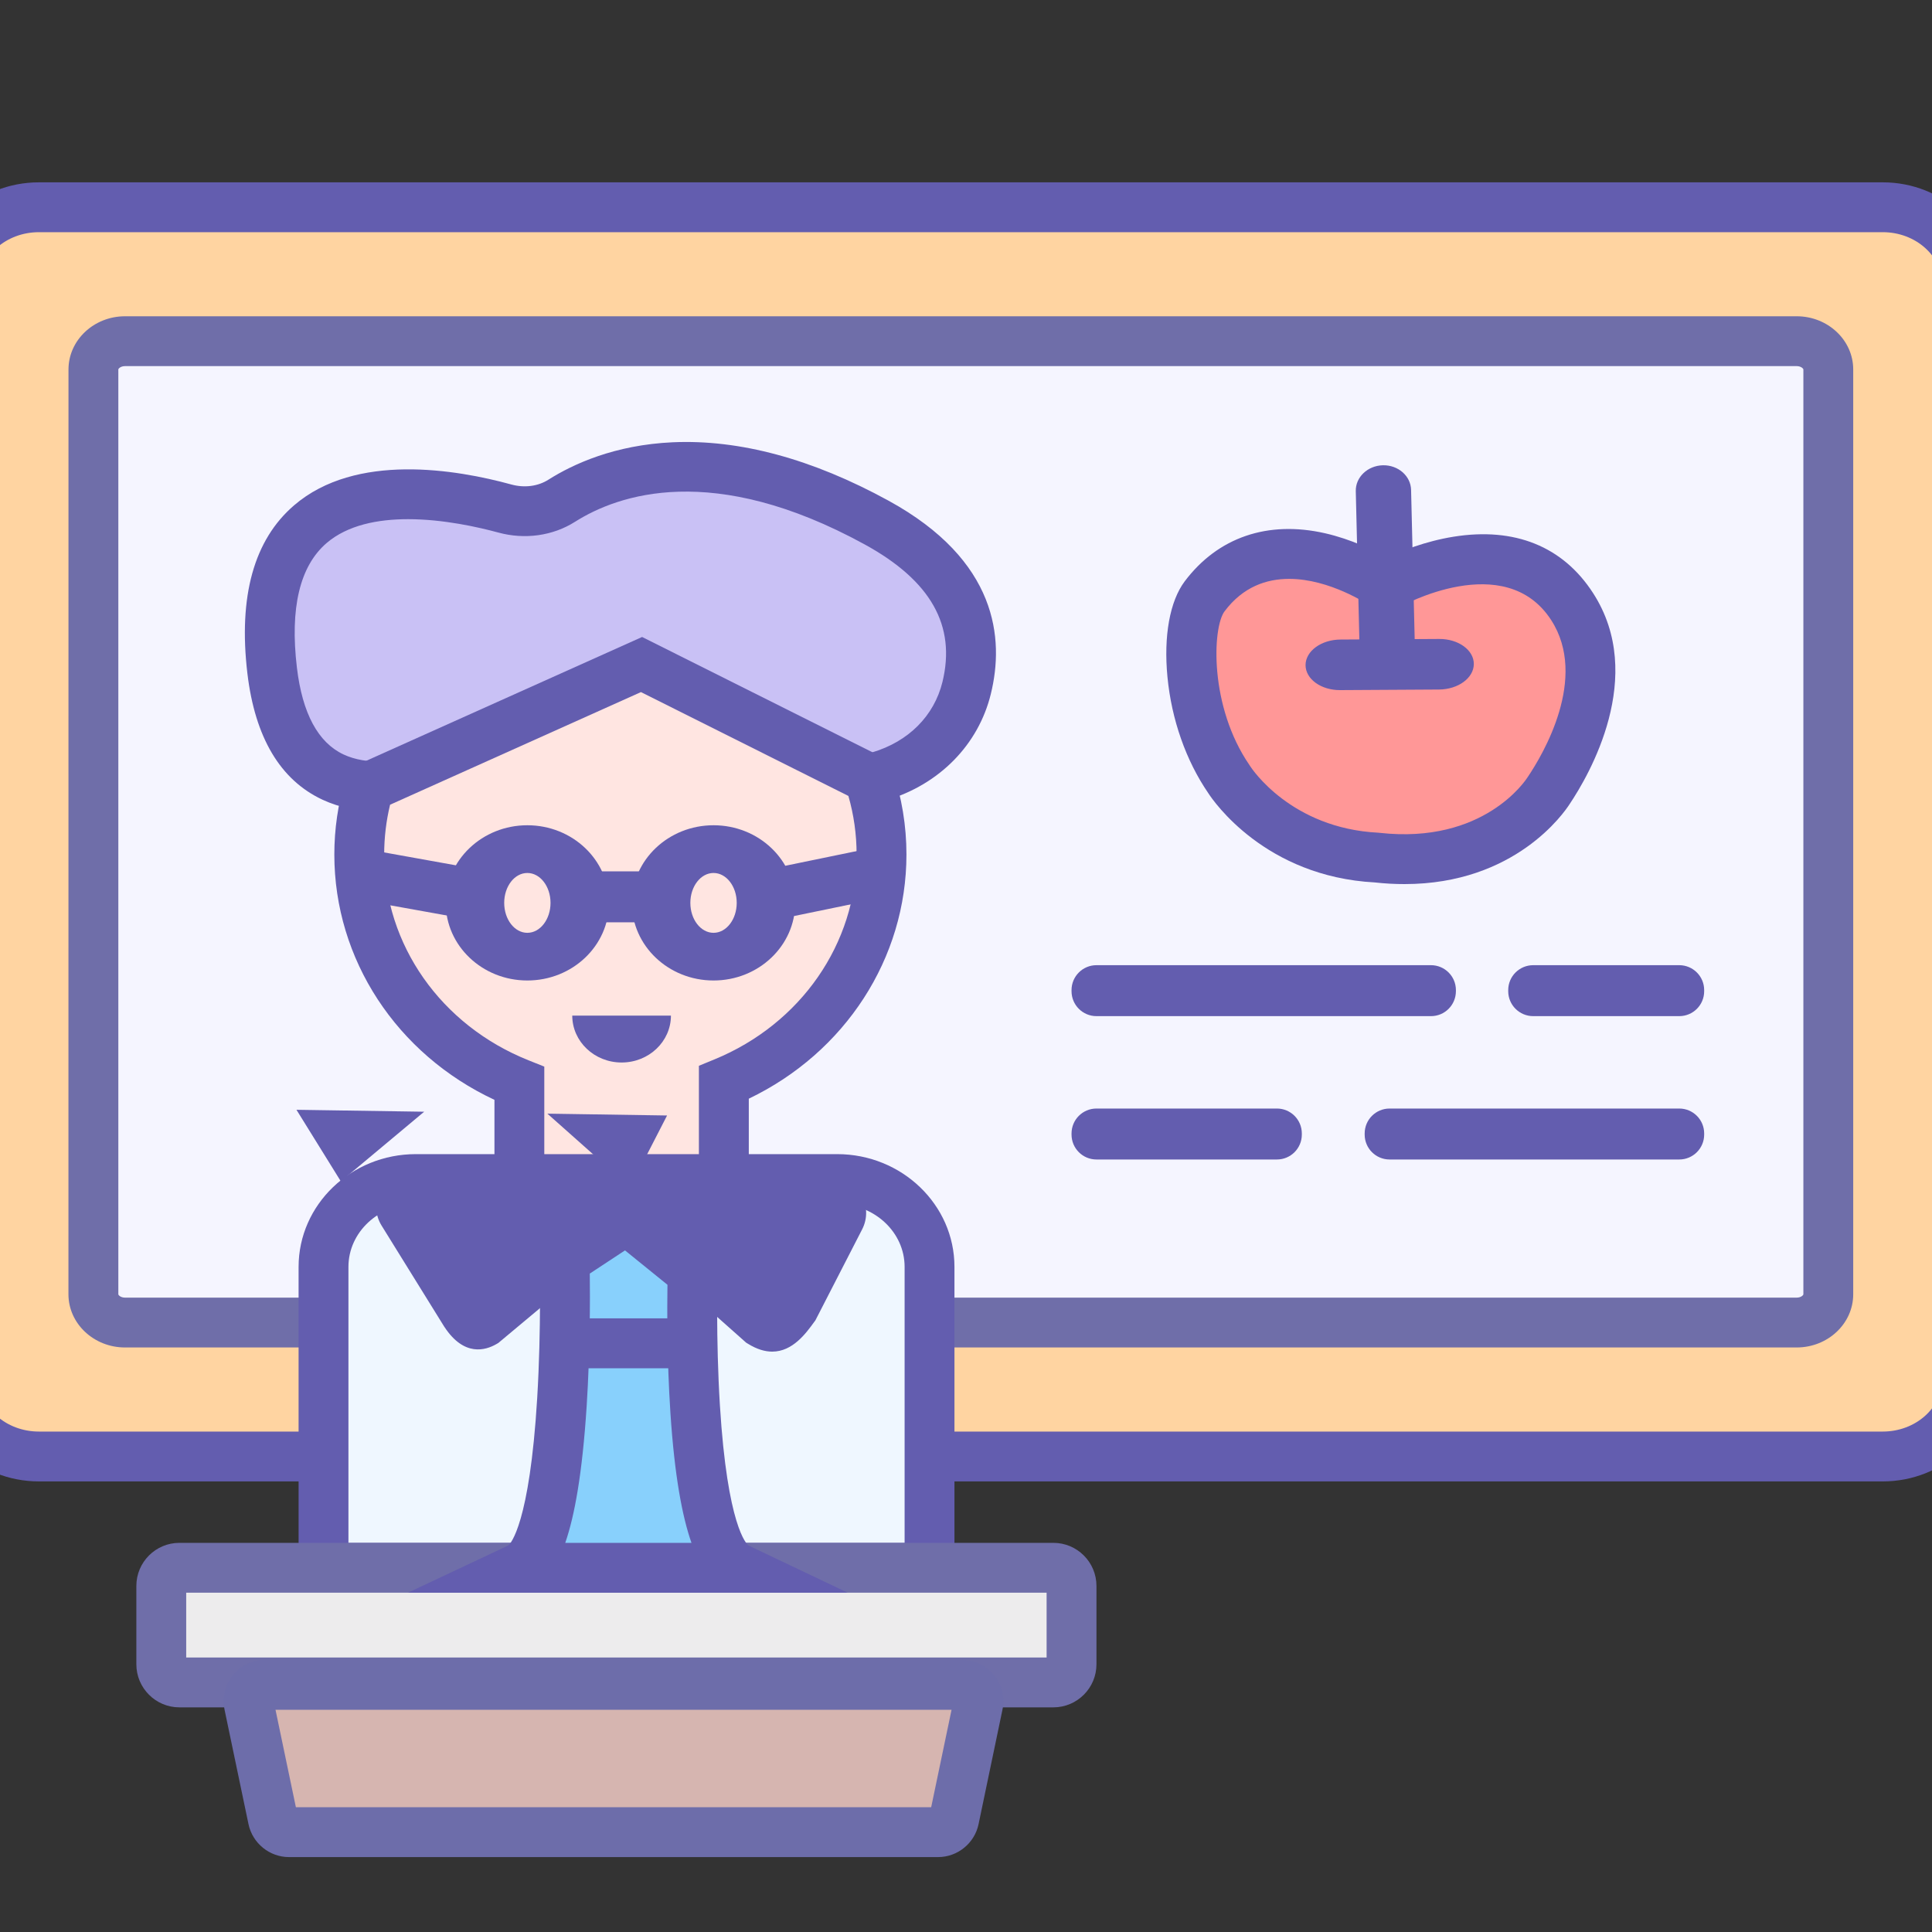 <?xml version="1.0" encoding="UTF-8"?>
<!DOCTYPE svg PUBLIC "-//W3C//DTD SVG 1.1//EN" "http://www.w3.org/Graphics/SVG/1.1/DTD/svg11.dtd">
<!-- Creator: CorelDRAW Standard 2021 (64-Bit 评估版) -->
<svg xmlns="http://www.w3.org/2000/svg" xml:space="preserve" width="40px" height="40px" version="1.1" style="shape-rendering:geometricPrecision; text-rendering:geometricPrecision; image-rendering:optimizeQuality; fill-rule:evenodd; clip-rule:evenodd"
viewBox="0 0 40 40"
 xmlns:xlink="http://www.w3.org/1999/xlink"
 xmlns:xodm="http://www.corel.com/coreldraw/odm/2003">
 <rect x="0" y="0" width="40" height="40" fill="#333333" stroke="none"/>
 <defs>
  <style type="text/css">
   <![CDATA[
    .fil1 {fill:#635DAF;fill-rule:nonzero}
    .fil11 {fill:#6D6DAA;fill-rule:nonzero}
    .fil3 {fill:#6F6EA9;fill-rule:nonzero}
    .fil12 {fill:#88D0FC;fill-rule:nonzero}
    .fil13 {fill:#999999;fill-rule:nonzero}
    .fil6 {fill:#C9C1F5;fill-rule:nonzero}
    .fil10 {fill:#D6B5B0;fill-rule:nonzero}
    .fil9 {fill:#EDECED;fill-rule:nonzero}
    .fil4 {fill:#EFF7FF;fill-rule:nonzero}
    .fil2 {fill:#F5F5FF;fill-rule:nonzero}
    .fil5 {fill:#FF9797;fill-rule:nonzero}
    .fil0 {fill:#FFD4A1;fill-rule:nonzero}
    .fil7 {fill:#FFE5E1;fill-rule:nonzero}
    .fil8 {fill:white;fill-rule:nonzero}
   ]]>
  </style>
 </defs>
 <g id="图层_x0020_1">
  <g id="营养课堂.svg">
   <path class="fil0" d="M6.729 30.155l-5.923 0c-0.968,0 -1.753,-0.724 -1.753,-1.617l0 -22.631c0,-0.892 0.785,-1.616 1.753,-1.616l38.174 0c0.968,0 1.752,0.724 1.752,1.616l0.001 22.632c0,0.892 -0.785,1.616 -1.753,1.616l-32.251 0 0 0z" p-id="7564"/>
   <path class="fil1" d="M38.981 30.671l-38.175 0c-1.251,0 -2.268,-0.956 -2.268,-2.132l0 -22.632c0,-1.175 1.017,-2.132 2.268,-2.132l38.174 0c1.251,0 2.268,0.957 2.268,2.132l0 22.632c0.001,1.176 -1.017,2.132 -2.267,2.132l0 0zm-38.175 -25.864c-0.682,0 -1.236,0.494 -1.236,1.1l0 22.632c0,0.606 0.554,1.1 1.236,1.1l38.174 0c0.682,0 1.236,-0.494 1.236,-1.1l0 -22.632c0,-0.606 -0.554,-1.1 -1.236,-1.1l-38.174 0z" p-id="7565"/>
   <path class="fil2" d="M6.628 27.382l-4.039 0c-0.362,0 -0.655,-0.263 -0.655,-0.586l0 -19.146c0,-0.324 0.293,-0.586 0.655,-0.586l34.609 0c0.362,0 0.655,0.263 0.655,0.586l0 19.146c0,0.324 -0.293,0.586 -0.655,0.586l-30.57 0 0 0z" p-id="7566"/>
   <path class="fil3" d="M37.197 27.898l-34.608 0c-0.646,0 -1.172,-0.494 -1.172,-1.102l0.001 -19.146c0,-0.608 0.525,-1.102 1.171,-1.102l34.609 0c0.646,0 1.171,0.494 1.171,1.102l0 19.146c0,0.608 -0.525,1.102 -1.172,1.102l0 0zm-34.608 -20.318c-0.091,0 -0.139,0.052 -0.139,0.07l0 19.146c0,0.018 0.048,0.07 0.139,0.07l34.609 0c0.091,0 0.139,-0.052 0.139,-0.07l0 -19.146c0,-0.018 -0.048,-0.07 -0.139,-0.07l-34.609 0z" p-id="7567"/>
   <g>
    <path class="fil4" d="M6.698 31.974l0 -5.745c0,-1.004 0.856,-1.818 1.913,-1.818l8.721 0c1.057,0 1.913,0.814 1.913,1.818l0 6.231 -12.547 -0.001 0 -0.485zm0 0l0 0 0 0z" p-id="7568"/>
   </g>
   <path class="fil1" d="M19.761 32.975l-13.063 0c-0.285,0 -0.516,-0.231 -0.516,-0.516 0,-0.088 0.022,-0.17 0.06,-0.243 -0.038,-0.072 -0.06,-0.155 -0.06,-0.243l0 -5.744c0,-1.287 1.089,-2.334 2.428,-2.334l8.722 0c1.339,0 2.429,1.047 2.429,2.334l0 6.746 0 0zm-12.547 -1.032l11.515 0 0 -5.714c0,-0.718 -0.626,-1.302 -1.397,-1.302l-8.721 0c-0.77,0 -1.397,0.584 -1.397,1.302l0 5.714 0 0z" p-id="7569"/>
   <g>
    <path class="fil5" d="M28.507 17.756c-2.115,-0.108 -3.062,-1.62 -3.062,-1.62 -0.911,-1.324 -0.949,-3.197 -0.505,-3.789 1.381,-1.838 3.724,-0.226 3.724,-0.226l0.063 -0.004c0,0 2.588,-1.468 3.822,0.442 0.872,1.349 0.037,3.032 -0.486,3.809 0,0.001 -1.02,1.67 -3.556,1.388l0 0zm0 0l0 0 0 0z" p-id="7570"/>
   </g>
   <path class="fil1" d="M29.079 18.304c-0.196,0 -0.4,-0.01 -0.614,-0.034 -2.269,-0.122 -3.342,-1.682 -3.449,-1.849 -0.461,-0.672 -0.761,-1.525 -0.845,-2.405 -0.082,-0.848 0.049,-1.569 0.357,-1.98 0.687,-0.912 1.719,-1.266 2.908,-0.995 0.546,0.125 1.01,0.354 1.278,0.505 0.285,-0.134 0.794,-0.34 1.38,-0.434 1.266,-0.203 2.265,0.201 2.889,1.167 1.113,1.722 -0.085,3.772 -0.487,4.371 -0.109,0.169 -1.122,1.654 -3.417,1.654zm-2.389 -6.319c-0.47,0 -0.956,0.164 -1.337,0.672 -0.252,0.335 -0.32,1.97 0.518,3.186l0.012 0.019c0.032,0.05 0.847,1.286 2.65,1.378l0.031 0.003c2.155,0.24 3.025,-1.091 3.06,-1.147l0.011 -0.016c0.308,-0.458 1.254,-2.044 0.481,-3.241 -0.959,-1.484 -3.113,-0.286 -3.134,-0.273l-0.106 0.059 -0.359 0.021 -0.145 -0.1c-0.05,-0.034 -0.841,-0.561 -1.681,-0.561l-0.001 0z" p-id="7571"/>
   <path class="fil1" d="M29.79 14.276l-2.042 0.012c-0.398,0.003 -0.719,-0.23 -0.718,-0.52 0.002,-0.289 0.326,-0.525 0.724,-0.527l2.042 -0.012c0.398,-0.003 0.719,0.23 0.718,0.519 -0.002,0.29 -0.325,0.526 -0.724,0.528z" p-id="7572"/>
   <path class="fil1" d="M29.215 10.142l0.082 3.398c0.007,0.289 -0.244,0.53 -0.56,0.538 -0.316,0.008 -0.578,-0.22 -0.585,-0.509l-0.082 -3.398c-0.008,-0.289 0.243,-0.53 0.56,-0.538 0.315,-0.008 0.578,0.22 0.585,0.509z" p-id="7573"/>
   <path class="fil6" d="M11.631 10.367c-0.349,0.221 -0.778,0.272 -1.181,0.161 -1.588,-0.436 -5.336,-1.022 -4.816,3.354 0.486,4.089 4.534,2.015 6.613,0.655 0.739,-0.484 1.733,-0.394 2.373,0.204l0.737 0.688c1.52,1.419 4.172,0.788 4.656,-1.184 0.285,-1.163 -0.036,-2.424 -1.865,-3.426 -3.425,-1.876 -5.604,-1.03 -6.517,-0.452l0 0z" p-id="7574"/>
   <path class="fil1" d="M7.864 16.8c-0.423,0 -0.824,-0.074 -1.187,-0.243 -0.874,-0.408 -1.397,-1.287 -1.555,-2.614 -0.189,-1.595 0.135,-2.766 0.966,-3.48 1.277,-1.1 3.367,-0.743 4.499,-0.432 0.271,0.074 0.551,0.038 0.768,-0.1 0.51,-0.323 1.37,-0.719 2.569,-0.774 1.388,-0.063 2.893,0.344 4.472,1.209 2.259,1.237 2.399,2.859 2.118,4.002 -0.257,1.051 -1.065,1.873 -2.159,2.199 -1.185,0.353 -2.468,0.062 -3.35,-0.761l-0.736 -0.688c-0.47,-0.438 -1.201,-0.501 -1.738,-0.149 -1.373,0.897 -3.162,1.831 -4.667,1.831l0 0zm0.584 -6.051c-0.623,0 -1.25,0.12 -1.687,0.495 -0.554,0.477 -0.761,1.344 -0.614,2.577 0.112,0.947 0.438,1.553 0.967,1.8 0.939,0.439 2.708,-0.114 4.851,-1.517 0.931,-0.608 2.195,-0.5 3.008,0.259l0.737 0.688c0.614,0.574 1.514,0.775 2.349,0.526 0.751,-0.224 1.28,-0.754 1.453,-1.456 0.286,-1.168 -0.241,-2.1 -1.611,-2.85 -3.142,-1.721 -5.104,-1.032 -5.994,-0.469 -0.462,0.293 -1.043,0.374 -1.593,0.223 -0.406,-0.11 -1.133,-0.276 -1.866,-0.276l0 0z" p-id="7575"/>
   <path class="fil7" d="M10.753 22.432c-1.947,-0.777 -3.315,-2.608 -3.315,-4.741 0,-0.486 0.071,-0.956 0.203,-1.4l5.64 -2.533 4.711 2.358c0.168,0.496 0.259,1.026 0.259,1.575 0,2.115 -1.344,3.932 -3.265,4.721l0 1.999 -4.234 0 0 -1.858 0.001 -0.121 0 0z" p-id="7576"/>
   <path class="fil1" d="M15.503 24.927l-5.266 0 0 -2.156c-2.025,-0.947 -3.315,-2.906 -3.315,-5.08 0,-0.525 0.076,-1.046 0.225,-1.547l0.067 -0.227 6.08 -2.729 5.119 2.562 0.068 0.201c0.189,0.559 0.286,1.147 0.286,1.738 0,0.001 0,0.001 0,0.002 0,2.151 -1.27,4.1 -3.264,5.056l0 2.18 0 0zm-4.234 -1.032l3.201 0 0 -1.829 0.321 -0.132c1.788,-0.734 2.944,-2.4 2.944,-4.243 0,-0.412 -0.057,-0.819 -0.17,-1.212l-4.295 -2.15 -5.194 2.332c-0.081,0.336 -0.122,0.682 -0.122,1.028 0,0.001 0,0.002 0,0.002 0,1.864 1.174,3.537 2.99,4.262l0.325 0.13 0 1.812 0 0z" p-id="7577"/>
   <path class="fil8" d="M8.541 24.745c-0.184,-0.003 -0.299,0.2 -0.202,0.357l1.296 2.091c0.126,0.19 0.222,0.282 0.384,0.188l2.541 -2.123c0.252,-0.147 0.569,-0.143 0.817,0.011l2.382 2.115c0.279,0.173 0.395,0.077 0.681,-0.316l0.95 -1.849c0.079,-0.154 -0.031,-0.338 -0.204,-0.34l-8.645 -0.134z" p-id="7578"/>
   <path class="fil1" d="M15.987 27.984c-0.148,0 -0.314,-0.047 -0.5,-0.162l-0.038 -0.023 -2.373 -2.107c-0.037,-0.016 -0.076,-0.025 -0.116,-0.025 -0.038,0 -0.076,0.008 -0.111,0.022l-2.532 2.116 -0.038 0.022c-0.227,0.132 -0.669,0.264 -1.074,-0.349l-0.009 -0.013 -1.296 -2.091c-0.145,-0.233 -0.15,-0.526 -0.015,-0.765 0.136,-0.239 0.39,-0.385 0.664,-0.38l8.645 0.133c0.261,0.003 0.497,0.14 0.631,0.364 0.134,0.224 0.144,0.496 0.024,0.728l-0.968 1.884 -0.024 0.032c-0.169,0.233 -0.445,0.614 -0.869,0.614l-0.001 0zm-4.654 -4.927l1.704 1.514c0.015,-0.02 0.032,-0.042 0.05,-0.067l0.724 -1.409 -2.478 -0.038 0 0zm-5.195 -0.08l0.919 1.482 1.725 -1.442 -2.644 -0.04z" p-id="7579"/>
   <path class="fil9" d="M21.809 34.833l-18.095 0c-0.207,0 -0.375,-0.168 -0.375,-0.375l0 -1.623c0,-0.207 0.168,-0.375 0.375,-0.375l18.095 0c0.208,0 0.376,0.168 0.376,0.375l0 1.623c0,0.207 -0.168,0.375 -0.376,0.375l0 0z" p-id="7580"/>
   <path class="fil3" d="M21.809 35.349l-18.095 0c-0.491,0 -0.891,-0.4 -0.891,-0.892l0 -1.622c0,-0.492 0.4,-0.892 0.891,-0.892l18.095 0c0.492,0 0.892,0.4 0.892,0.892l0 1.622c0,0.492 -0.4,0.892 -0.892,0.892zm-17.954 -1.032l17.814 0 0 -1.342 -17.814 0 0 1.342z" p-id="7581"/>
   <path class="fil10" d="M19.422 37.933l-13.439 0c-0.161,0 -0.3,-0.113 -0.333,-0.27l-0.495 -2.372c-0.045,-0.211 0.116,-0.409 0.332,-0.409l14.431 0c0.215,0 0.376,0.198 0.332,0.409l-0.495 2.372c-0.033,0.157 -0.172,0.27 -0.333,0.27l0 0z" p-id="7582"/>
   <path class="fil11" d="M19.422 38.449l-13.439 0c-0.403,0 -0.755,-0.287 -0.838,-0.681l-0.496 -2.371c-0.052,-0.254 0.011,-0.514 0.174,-0.715 0.163,-0.201 0.405,-0.316 0.664,-0.316l14.43 0c0.259,0 0.501,0.115 0.665,0.316 0.163,0.201 0.226,0.462 0.173,0.715l-0.495 2.371c-0.083,0.395 -0.435,0.681 -0.838,0.681l0 0zm-13.296 -1.032l13.153 0 0.422 -2.018 -13.997 0 0.422 2.018z" p-id="7583"/>
   <path class="fil12" d="M15.268 32.459c-1.09,-0.519 -0.928,-6.101 -0.928,-6.101l-1.368 -1.109 -1.282 0.844c0,0 0.154,5.852 -0.936,6.366l4.514 0 0 0z" p-id="7584"/>
   <path class="fil1" d="M17.55 32.975l-9.103 0 2.079 -0.979c0.041,-0.035 0.438,-0.437 0.596,-3.048 0.087,-1.448 0.052,-2.828 0.052,-2.841l-0.008 -0.287 1.838 -1.21 1.859 1.508 -0.007 0.256c-0.001,0.013 -0.037,1.337 0.049,2.724 0.155,2.507 0.554,2.871 0.59,2.899l2.055 0.978 0 0zm-7.028 -0.976zm4.975 -0.002zm-3.794 -0.054l2.613 0c-0.19,-0.543 -0.35,-1.381 -0.436,-2.695 -0.073,-1.113 -0.068,-2.174 -0.061,-2.648l-0.879 -0.712 -0.729 0.48c0.006,0.505 0.008,1.602 -0.065,2.749 -0.09,1.39 -0.249,2.266 -0.443,2.826l0 0zm0.145 -10.916c0,0.536 0.458,0.971 1.022,0.971 0.564,0 1.021,-0.435 1.021,-0.971l-2.043 0z" p-id="7585"/>
   <g>
    <path class="fil13" d="M11.93 27.811l2.128 0 -2.128 0zm0 0l0 0 0 0z" p-id="7586"/>
   </g>
   <path class="fil1" d="M14.058 28.328l-2.128 0c-0.285,0 -0.517,-0.232 -0.517,-0.517 0,-0.285 0.232,-0.516 0.517,-0.516l2.128 0c0.285,0 0.517,0.231 0.517,0.516 0,0.285 -0.232,0.517 -0.517,0.517z" p-id="7587"/>
   <path class="fil1" d="M10.918 17.086c-0.933,0 -1.69,0.719 -1.69,1.607 0,0.887 0.756,1.607 1.69,1.607 0.934,0 1.691,-0.72 1.691,-1.607 0,-0.888 -0.757,-1.607 -1.691,-1.607zm0 2.227c-0.265,0 -0.479,-0.277 -0.479,-0.62 0,-0.342 0.214,-0.619 0.479,-0.619 0.265,0 0.48,0.277 0.48,0.619 0,0.342 -0.215,0.62 -0.48,0.62z" p-id="7588"/>
   <path class="fil1" d="M14.773 17.086c-0.933,0 -1.691,0.719 -1.691,1.607 0,0.887 0.757,1.607 1.691,1.607 0.934,0 1.691,-0.72 1.691,-1.607 0,-0.888 -0.757,-1.607 -1.691,-1.607zm0 2.227c-0.265,0 -0.48,-0.277 -0.48,-0.62 0,-0.342 0.215,-0.619 0.48,-0.619 0.265,0 0.48,0.277 0.48,0.619 0,0.342 -0.215,0.62 -0.48,0.62z" p-id="7589"/>
   <path class="fil1" d="M26.437 24.006l-3.736 0c-0.285,0 -0.516,-0.231 -0.516,-0.516l0 -0.023c0,-0.285 0.231,-0.516 0.516,-0.516l3.736 0c0.285,0 0.516,0.231 0.516,0.516l0 0.023c0,0.285 -0.231,0.516 -0.516,0.516z" p-id="7590"/>
   <path class="fil1" d="M29.627 21.038l-6.926 0c-0.285,0 -0.516,-0.231 -0.516,-0.516l0 -0.023c0,-0.285 0.231,-0.516 0.516,-0.516l6.926 0c0.285,0 0.516,0.231 0.516,0.516l0 0.023c-0.001,0.286 -0.231,0.516 -0.516,0.516z" p-id="7591"/>
   <path class="fil1" d="M18.253 18.592l-2.224 0.458c-0.286,0.058 -0.565,-0.125 -0.623,-0.411 -0.059,-0.286 0.125,-0.564 0.41,-0.623l2.225 -0.458c0.285,-0.058 0.564,0.125 0.623,0.411 0.058,0.286 -0.125,0.564 -0.411,0.623z" p-id="7592"/>
   <path class="fil1" d="M7.409 18.623l2.235 0.402c0.287,0.051 0.561,-0.14 0.612,-0.426 0.052,-0.287 -0.139,-0.561 -0.425,-0.613l-2.236 -0.402c-0.287,-0.051 -0.561,0.14 -0.612,0.426 -0.052,0.287 0.139,0.561 0.426,0.613z" p-id="7593"/>
   <path class="fil1" d="M34.767 21.038l-3.024 0c-0.285,0 -0.517,-0.231 -0.517,-0.516l0 -0.023c0,-0.285 0.232,-0.516 0.517,-0.516l3.024 0c0.285,0 0.516,0.231 0.516,0.516l0 0.023c0,0.286 -0.231,0.516 -0.516,0.516z" p-id="7594"/>
   <path class="fil1" d="M34.767 24.006l-5.997 0c-0.285,0 -0.516,-0.231 -0.516,-0.516l0 -0.023c0,-0.285 0.231,-0.516 0.516,-0.516l5.997 0c0.285,0 0.516,0.231 0.516,0.516l0 0.023c0,0.285 -0.231,0.516 -0.516,0.516z" p-id="7595"/>
   <path class="fil1" d="M13.602 19.095l-1.499 0c-0.285,0 -0.516,-0.231 -0.516,-0.516l0 -0.023c0,-0.285 0.231,-0.516 0.516,-0.516l1.499 0c0.285,0 0.516,0.231 0.516,0.516l0 0.023c0,0.286 -0.231,0.516 -0.516,0.516z" p-id="7596"/>
  </g>
 </g>
</svg>
